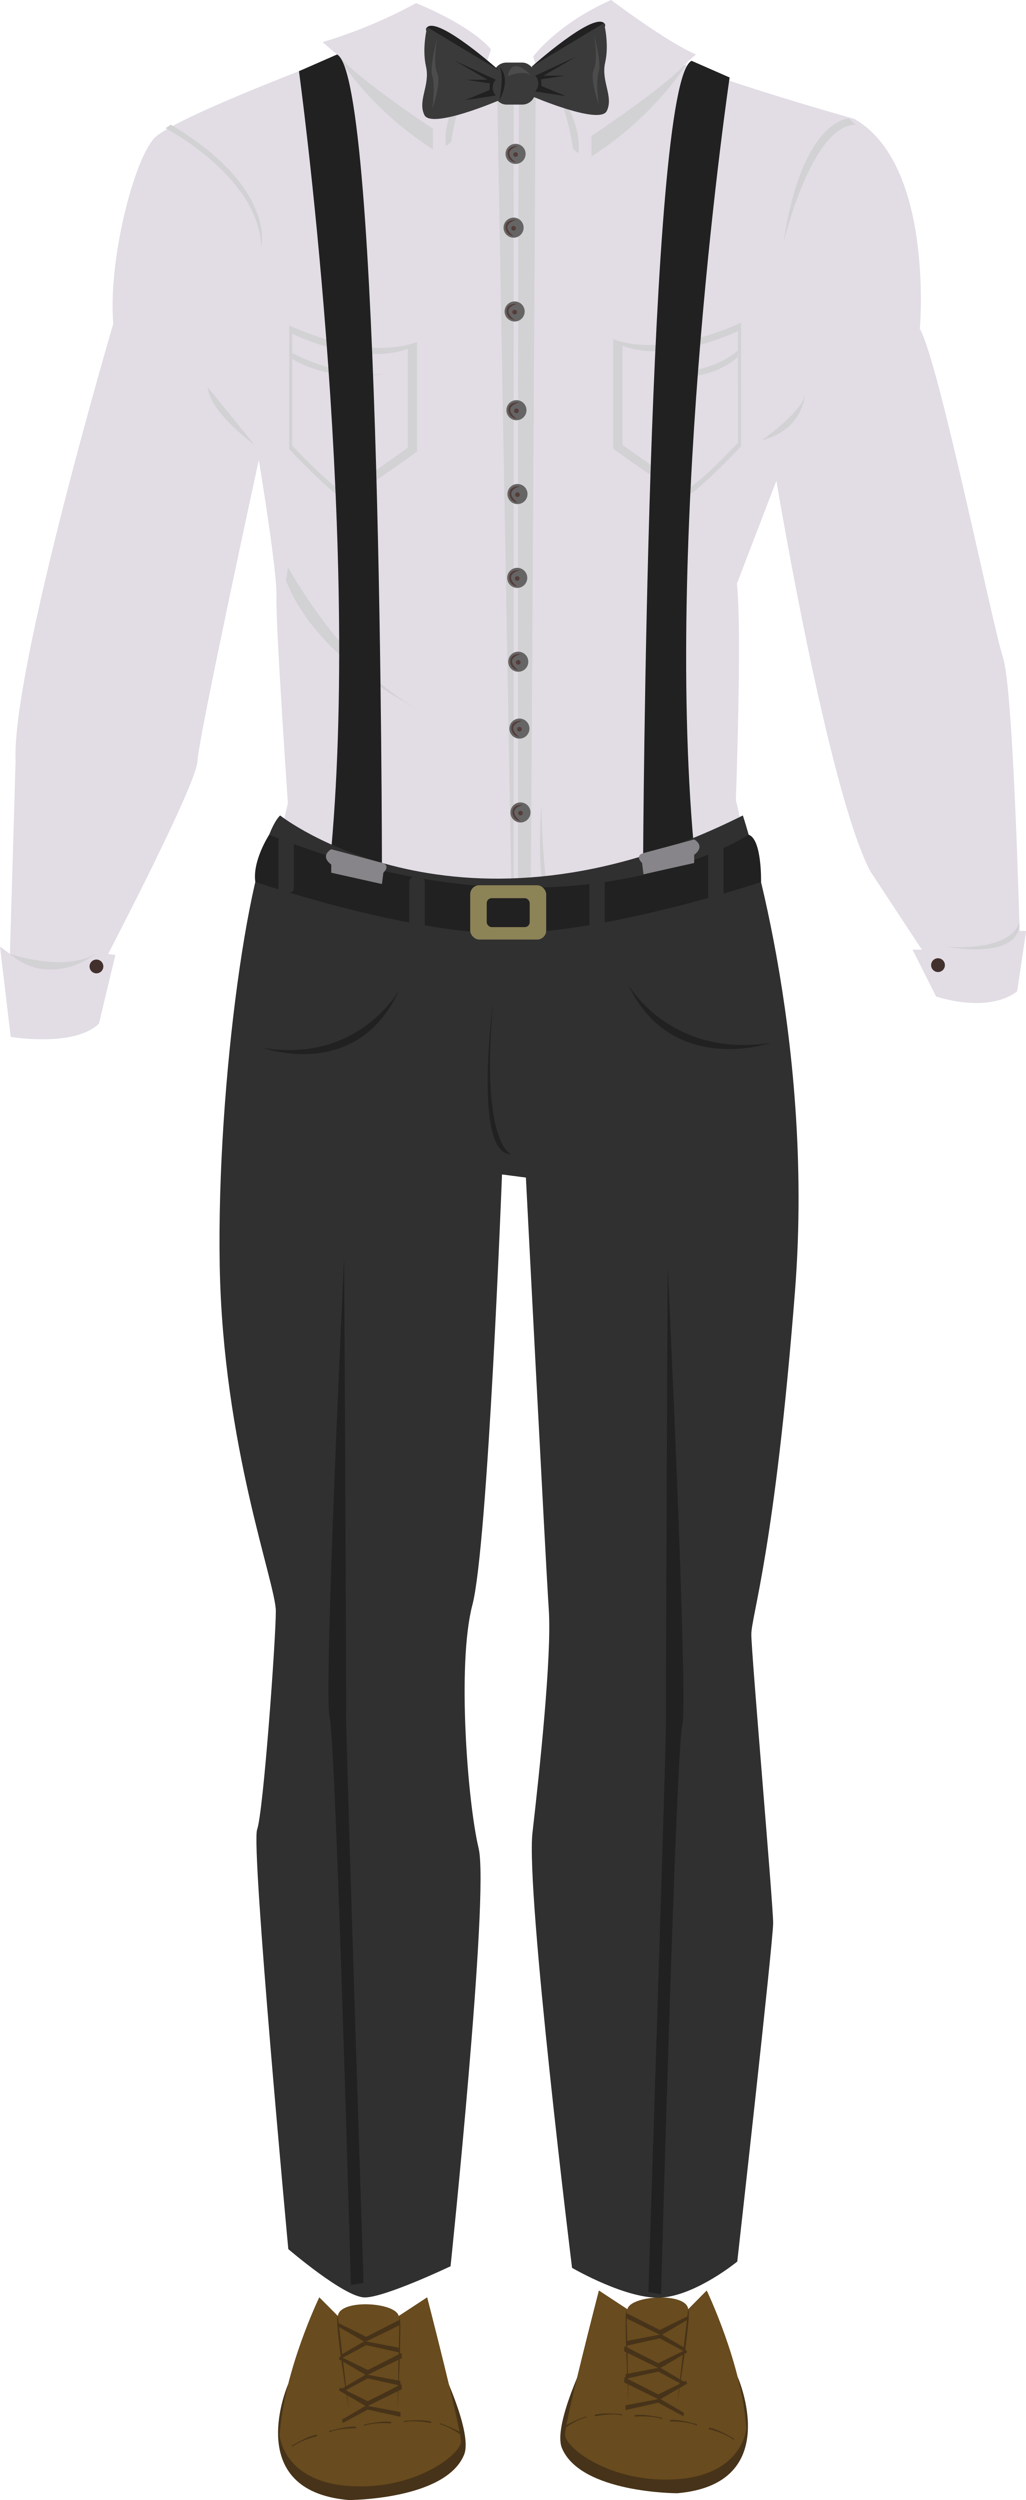 <svg xmlns="http://www.w3.org/2000/svg" viewBox="0 0 329.05 801.45"><defs><style>.cls-1{fill:#473319;}.cls-2{fill:#684b1e;}.cls-3{fill:#e2dce5;}.cls-4{fill:#d2d1d3;}.cls-5{fill:#666565;}.cls-6{fill:#543d3a;}.cls-7{fill:#42302d;}.cls-8{fill:#3a3a3a;}.cls-9{fill:#212121;}.cls-10{fill:#4c4c4c;}.cls-11{fill:#303030;}.cls-12{fill:#8c8357;}.cls-13{fill:#878589;}</style></defs><title>sfb</title><g id="Layer_2" data-name="Layer 2"><g id="sfb"><g id="sfb-2" data-name="sfb"><g id="dressshoes"><g id="sbbshoes"><path class="cls-1" d="M92.48,764.12s-15.14,34.33,19.35,37.33c0,0,31,0,37-14.5,3-7.23-8-29.5-8-29.5s7.69,22.79,6,25.21-15.51,14.8-33,12.29-24.71-5.67-21.36-30.83"/><path class="cls-2" d="M102.4,736.45S91,760,89.68,780.73c0,0,1.16,14.72,22.15,16.22s36-10.05,36-14.29S137,736.45,137,736.45l-9.13,6c-1-4.5-19-5.5-19.5,0Z"/><path class="cls-1" d="M93.66,784s5.5-3.33,8-3.5v.44s-5.16,1.25-8,3.5Z"/><path class="cls-1" d="M105.6,779.33s6.17-1.8,8.63-1.32l-.11.42s-5.32-.12-8.64,1.32Z"/><path class="cls-1" d="M116.85,777.24s6.27-1.41,8.69-.77l-.14.41s-5.29-.46-8.69.77Z"/><path class="cls-1" d="M129.63,776.1s6.39-.66,8.72.27l-.18.39s-5.21-1.08-8.73-.27Z"/><path class="cls-1" d="M141.18,776.84s6.07,2.12,7.79,3.95l-.34.28s-4.25-3.2-7.79-4Z"/><path class="cls-1" d="M108.33,742.45l3.5,29.67S107.2,744.37,108.33,742.45Z"/><path class="cls-1" d="M127.49,772.38s1.49-27.8.63-29.86l-.63,29.86"/><polyline class="cls-1" points="108.61 744.77 117.47 749.12 128.29 743.62 128.37 745.28 117.47 750.62 127.94 752.62 127.94 754.12 117.47 751.78 109.39 756.11 109.24 754.99 116.71 750.62 108.15 745.62 108.61 744.77"/><polyline class="cls-1" points="109.1 755.43 117.96 759.78 128.79 754.28 128.86 755.94 117.96 761.28 128.43 763.28 128.43 764.78 117.96 762.44 109.89 766.77 109.74 765.65 117.2 761.28 108.65 756.28 109.1 755.43"/><polyline class="cls-1" points="109.1 765.42 117.96 769.77 128.79 764.27 128.86 765.93 117.96 771.27 128.43 773.27 128.43 774.77 117.96 772.44 109.89 776.76 109.74 775.64 117.2 771.27 108.65 766.27 109.1 765.42"/></g><g id="sbbshoes-2" data-name="sbbshoes"><path class="cls-1" d="M236.57,761.93s15.14,34.34-19.36,37.34c0,0-31,0-37-14.5-3-7.23,8-29.5,8-29.5s-7.69,22.78-6,25.21,15.5,14.8,33,12.29,24.71-5.67,21.36-30.84"/><path class="cls-2" d="M226.65,734.27s11.36,23.56,12.71,44.28c0,0-1.15,14.72-22.15,16.22s-36-10-36-14.29,10.86-46.21,10.86-46.21l9.14,6c1-4.5,19-5.5,19.5,0Z"/><path class="cls-1" d="M235.38,781.77s-5.5-3.33-8-3.5v.44s5.17,1.25,8,3.5Z"/><path class="cls-1" d="M223.45,777.14s-6.17-1.8-8.63-1.31l.11.42s5.32-.13,8.63,1.32Z"/><path class="cls-1" d="M212.2,775.06s-6.27-1.41-8.7-.78l.14.42s5.3-.46,8.7.77Z"/><path class="cls-1" d="M199.42,773.92s-6.4-.66-8.73.26l.19.4s5.2-1.09,8.73-.27Z"/><path class="cls-1" d="M187.87,774.66s-6.07,2.12-7.79,3.94l.34.28s4.25-3.19,7.78-4Z"/><path class="cls-1" d="M220.72,740.27l-3.51,29.67S221.85,742.19,220.72,740.27Z"/><path class="cls-1" d="M201.56,770.2s-1.49-27.81-.63-29.86l.63,29.86"/><polyline class="cls-1" points="220.44 742.59 211.58 746.93 200.75 741.44 200.68 743.1 211.58 748.43 201.11 750.43 201.11 751.93 211.58 749.6 219.65 753.93 219.81 752.81 212.34 748.43 220.9 743.43 220.44 742.59"/><polyline class="cls-1" points="219.95 753.25 211.09 757.59 200.26 752.1 200.19 753.76 211.09 759.09 200.62 761.09 200.62 762.59 211.09 760.26 219.16 764.59 219.31 763.47 211.85 759.09 220.4 754.09 219.95 753.25"/><polyline class="cls-1" points="219.95 763.24 211.09 767.59 200.26 762.09 200.19 763.75 211.09 769.09 200.62 771.09 200.62 772.59 211.09 770.25 219.16 774.58 219.31 773.46 211.85 769.09 220.4 764.09 219.95 763.24"/></g></g><g id="sfbshirt"><g id="shirt"><path class="cls-3" d="M126.89,11.09S56,36.79,49.33,44.45s-14.66,39.34-13,59.34c0,0-32.66,110.75-31.33,140.22L3.18,305.79,0,303.45,3.44,332.4s20.35,3.45,28.29-4.25l5.27-22-2.33-.33S63,251.56,63.33,244,83,147.45,83,147.45s6,36,5.67,44,3.66,66,3.66,66L86.39,283.3s67.71,47.52,156,.73L236,256.45s2-54,.33-69.33l12.67-33s16.33,98.33,30,125l16.67,25.33h-3l7.55,15s16.48,5.68,26-1.67l2.87-19.36H327s-2-77.66-5.33-87.66S301,115.45,295,105.45c0,0,4.67-52.66-21-67.33,0,0-58-16.16-72.35-25.25,0,0-6.85,9.46-35.85,12.8S126.89,11.09,126.89,11.09Z"/><g id="sbbshirt2"><path class="cls-4" d="M159.45,28.55l4.82,269.85s4.73-.23,5.87-.23l1.65-270Z"/><path class="cls-3" d="M166.6,29.93s-1.89-1.95-1.89,4v264.4l1.47,0S165.94,33.85,166.6,29.93Z"/><circle class="cls-5" cx="164.71" cy="72.98" r="3.22"/><path class="cls-6" d="M165.58,70.5s-2.93-.27-3.38,1.75a2.83,2.83,0,0,0,2.51,3.43S159.7,72.25,165.58,70.5Z"/><circle class="cls-6" cx="164.71" cy="73.18" r="0.75"/><circle class="cls-5" cx="165.35" cy="49.33" r="3.22"/><path class="cls-6" d="M166.22,46.85s-2.93-.27-3.38,1.75A2.84,2.84,0,0,0,165.35,52S160.34,48.6,166.22,46.85Z"/><circle class="cls-6" cx="165.35" cy="49.54" r="0.75"/><circle class="cls-5" cx="165.05" cy="99.85" r="3.22"/><path class="cls-6" d="M165.92,97.37s-2.93-.27-3.38,1.75a2.84,2.84,0,0,0,2.51,3.44S160,99.12,165.92,97.37Z"/><circle class="cls-6" cx="165.05" cy="100.06" r="0.75"/><circle class="cls-5" cx="165.63" cy="131.5" r="3.22"/><path class="cls-6" d="M166.5,129s-2.93-.27-3.38,1.75a2.85,2.85,0,0,0,2.51,3.44S160.62,130.77,166.5,129Z"/><circle class="cls-6" cx="165.63" cy="131.71" r="0.75"/><circle class="cls-5" cx="165.96" cy="158.38" r="3.22"/><path class="cls-6" d="M166.83,155.9s-2.92-.27-3.37,1.75a2.84,2.84,0,0,0,2.5,3.44S161,157.65,166.83,155.9Z"/><circle class="cls-6" cx="165.96" cy="158.58" r="0.75"/><circle class="cls-5" cx="165.88" cy="185.25" r="3.22"/><path class="cls-6" d="M166.75,182.77s-2.93-.27-3.38,1.75a2.85,2.85,0,0,0,2.51,3.44S160.87,184.52,166.75,182.77Z"/><circle class="cls-6" cx="165.88" cy="185.46" r="0.75"/><circle class="cls-5" cx="166.21" cy="212.13" r="3.22"/><path class="cls-6" d="M167.09,209.65s-2.93-.27-3.38,1.75a2.84,2.84,0,0,0,2.5,3.44S161.21,211.4,167.09,209.65Z"/><circle class="cls-6" cx="166.21" cy="212.34" r="0.75"/><circle class="cls-5" cx="166.58" cy="233.57" r="3.22"/><path class="cls-6" d="M167.45,231.09s-2.93-.27-3.38,1.75a2.85,2.85,0,0,0,2.51,3.44S161.57,232.84,167.45,231.09Z"/><circle class="cls-6" cx="166.58" cy="233.78" r="0.75"/><circle class="cls-5" cx="166.92" cy="260.45" r="3.22"/><path class="cls-6" d="M167.79,258s-2.93-.27-3.38,1.75a2.85,2.85,0,0,0,2.51,3.44S161.91,259.72,167.79,258Z"/><circle class="cls-6" cx="166.92" cy="260.66" r="0.75"/><circle class="cls-5" cx="166.96" cy="289.35" r="3.22"/><circle class="cls-7" cx="30.93" cy="309.82" r="2.21"/><circle class="cls-7" cx="300.83" cy="309.4" r="2.21"/><path class="cls-6" d="M167.84,286.87s-2.93-.27-3.38,1.75a2.84,2.84,0,0,0,2.5,3.44S162,288.62,167.84,286.87Z"/><circle class="cls-6" cx="166.96" cy="289.56" r="0.75"/><path class="cls-4" d="M92.76,104.32s23.5,11.64,41,5.32v35.08s-20.69,15.1-23.34,15.1S92.76,144,92.76,144Z"/><path class="cls-3" d="M93.72,107s21.25,10.53,37.07,4.81v31.72s-18.7,13.65-21.1,13.65-16-14.33-16-14.33Z"/><path class="cls-4" d="M237.66,103.43s-23.5,11.64-41,5.32v35.08s20.68,15.1,23.34,15.1,17.66-15.85,17.66-15.85Z"/><path class="cls-3" d="M236.69,106.09s-21.25,10.52-37.07,4.81v31.71s18.7,13.66,21.11,13.66,16-14.34,16-14.34Z"/><path class="cls-4" d="M92.39,181.93s18.25,33.21,41.37,45.21c0,0-31.81-15.2-42-40.93l.61-4.28"/><path class="cls-4" d="M81.69,142.7S67.27,132.14,66.6,124.14L81.69,142.7"/><path class="cls-4" d="M244.27,141.14s14-9.66,14-15.33C258.27,125.81,257.93,137.81,244.27,141.14Z"/><path class="cls-4" d="M93.72,113.18s14.92,8.25,30.3,6.63c0,0-17.38,3.12-30.3-4.75Z"/><path class="cls-4" d="M236.69,112.31s-7.8,8-26.55,7.5c0,0,15,4.5,26.55-5.38Z"/><path class="cls-4" d="M173.6,258s-3.37,44.85,9.48,38.85C183.08,296.81,174.6,306.77,173.6,258Z"/><path class="cls-4" d="M53.11,41.1S83.27,56.81,83.77,79.31c0,0,5-19.12-29-39.34Z"/><path class="cls-4" d="M272.19,38s-14.92.11-20.92,39.78c0,0,8.94-37.68,23.14-37.84Z"/></g><path class="cls-4" d="M3.18,305.79s17.15,6,27.49,0C30.67,305.79,16.36,317.12,3.18,305.79Z"/><path class="cls-4" d="M303,303.45s20.48,2.16,23.89-7.67C326.93,295.78,328.91,307.62,303,303.45Z"/></g><path class="cls-3" d="M133.45,1a157.23,157.23,0,0,1-30,12.5s33.54,29.18,44,33.34l10-31S152.44,8.88,133.45,1Z"/><path class="cls-4" d="M108.09,17.47s9.53,16.87,30.74,30.36V41.27S115.2,25.69,108.09,17.47Z"/><path class="cls-4" d="M156.08,18.33S141.45,32.81,143,46.84l1.71-1.39S147.45,24.4,156.08,18.33Z"/><path class="cls-3" d="M196,0s17.83,13.48,27.22,17.47c0,0-31.72,27.51-42.22,31.68l-10-31S178.47,7.75,196,0Z"/><path class="cls-4" d="M220.69,19.62s-9.83,17-31,30.52V43.58S213.58,27.84,220.69,19.62Z"/><path class="cls-4" d="M172.4,20.63S187,35.12,185.52,49.15l-1.71-1.4S181,26.71,172.4,20.63Z"/><rect class="cls-8" x="158.21" y="20.06" width="13.47" height="13.47" rx="4.2" ry="4.2"/><path class="cls-9" d="M170.52,21.37s19.35-17.31,23.19-14S170.52,21.37,170.52,21.37Z"/><path class="cls-8" d="M193.71,7.39s1.74,6.67.37,12.67,2.76,10.83.53,15.5-24.09-4.74-24.09-4.74,2.31-3.63,0-9.45"/><path class="cls-9" d="M171.68,24.26,185,18.06l-10.69,6.2h7l-7.75,1.16.09,2.14,7.83,3.26-9.86-1.49A3.74,3.74,0,0,0,171.68,24.26Z"/><path class="cls-10" d="M190.48,10.93s1.44,8.1,0,11.2S192,33.53,192,33.53s-1-7.8,0-10.47S190.48,10.93,190.48,10.93Z"/><path class="cls-9" d="M160.17,22.67S140.82,5.35,137,8.69,160.17,22.67,160.17,22.67Z"/><path class="cls-8" d="M137,8.69s-1.74,6.66-.37,12.66-2.76,10.84-.53,15.5,24.09-4.74,24.09-4.74-2.31-3.63,0-9.44"/><path class="cls-9" d="M159,25.56l-13.36-6.21,10.69,6.21h-7l7.75,1.16L157,28.85l-7.83,3.26L159,30.62A3.73,3.73,0,0,1,159,25.56Z"/><path class="cls-10" d="M140.21,12.22s-1.44,8.1,0,11.2-1.56,11.41-1.56,11.41,1-7.81,0-10.48S140.21,12.22,140.21,12.22Z"/><path class="cls-9" d="M160.17,21.37s1.64,1.95,0,10.74C160.17,32.11,164.14,25.52,160.17,21.37Z"/><path class="cls-10" d="M162.84,24.44s5.5-2.43,7.68,0C170.52,24.44,164.31,17.15,162.84,24.44Z"/><path class="cls-9" d="M95.88,22.82s19.78,144.23,10.36,249.42l16.25,4.93s-.15-252.73-14.4-259.7Z"/><path class="cls-9" d="M234,24.84s-20.92,141-11.51,246.16l-16.24,4.93s1.28-249.47,15.54-256.44Z"/></g><g id="sfbpants"><g id="sbbpants"><path class="cls-11" d="M89.83,261.41s57.61,45.59,148.41,0c0,0,23.22,69.57,16.72,152.57s-14,104-14,110,7,86.5,7,92.5S236.45,725,236.45,725s-12.82,10.51-23.91,11.51-29.08-9.5-29.08-9.5-14.87-120.5-12.69-139.5S177,531,176,516s-7.34-138.5-7.34-138.5l-7.66-1s-4.5,119-9.5,138-1.5,63.5,2,78-9,134-9,134-21,10-27.5,10S92.46,721,92.46,721s-12-129-10-134.5,6-61,6-70-17-53-18-111S80.17,270.92,89.83,261.41Z"/><path class="cls-9" d="M214.13,406s6.67,140,4.67,147.33S212,735.48,212,735.48l-4.06-.68s5.71-175.49,5.63-182.15S214.13,406,214.13,406Z"/><path class="cls-9" d="M110.37,403s-6.67,140-4.67,147.33,6.83,182.17,6.83,182.17l4.06-.68S110.88,556.31,111,549.65,110.37,403,110.37,403Z"/><path class="cls-9" d="M86.33,267.59s-5.42,8.29-4.45,15.13c0,0,47.9,16.31,79.54,16.48,32.88.18,82.66-16.43,82.66-16.43s.32-13.79-4-15.18C240.12,267.59,182.1,305.79,86.33,267.59Z"/><rect class="cls-12" x="150.8" y="283.79" width="24.37" height="17.41" rx="2.9" ry="2.9"/><rect class="cls-9" x="156.1" y="287.93" width="13.78" height="9.28" rx="1.59" ry="1.59"/></g><rect class="cls-11" x="131.28" y="281.12" width="4.93" height="18.08" rx="1.47" ry="1.47"/><rect class="cls-11" x="189.03" y="281.12" width="4.93" height="18.08" rx="1.47" ry="1.47"/><rect class="cls-11" x="227.12" y="270.73" width="4.93" height="18.08" rx="1.47" ry="1.47"/><rect class="cls-11" x="89.31" y="268.13" width="4.93" height="18.08" rx="1.47" ry="1.47"/><path class="cls-13" d="M106.24,272.24s-3.83,2,0,4.93v2.6l16.25,3.63.46-3.63s2.57-2.31-.46-3.17Z"/><path class="cls-13" d="M222.63,269.11s3.83,2,0,4.93v2.61l-16.25,3.62-.46-3.62s-2.57-2.32.46-3.17Z"/><path class="cls-9" d="M201.46,315.64s13.5,23.67,45.75,18.67C247.21,334.31,215.46,345.3,201.46,315.64Z"/><path class="cls-9" d="M128.08,317.26s-12.89,23.68-43.68,18.68C84.4,335.94,114.71,346.92,128.08,317.26Z"/><path class="cls-9" d="M158.12,321.19S151.57,370.48,164,370C164,370,154.07,367.41,158.12,321.19Z"/></g></g></g></g></svg>
